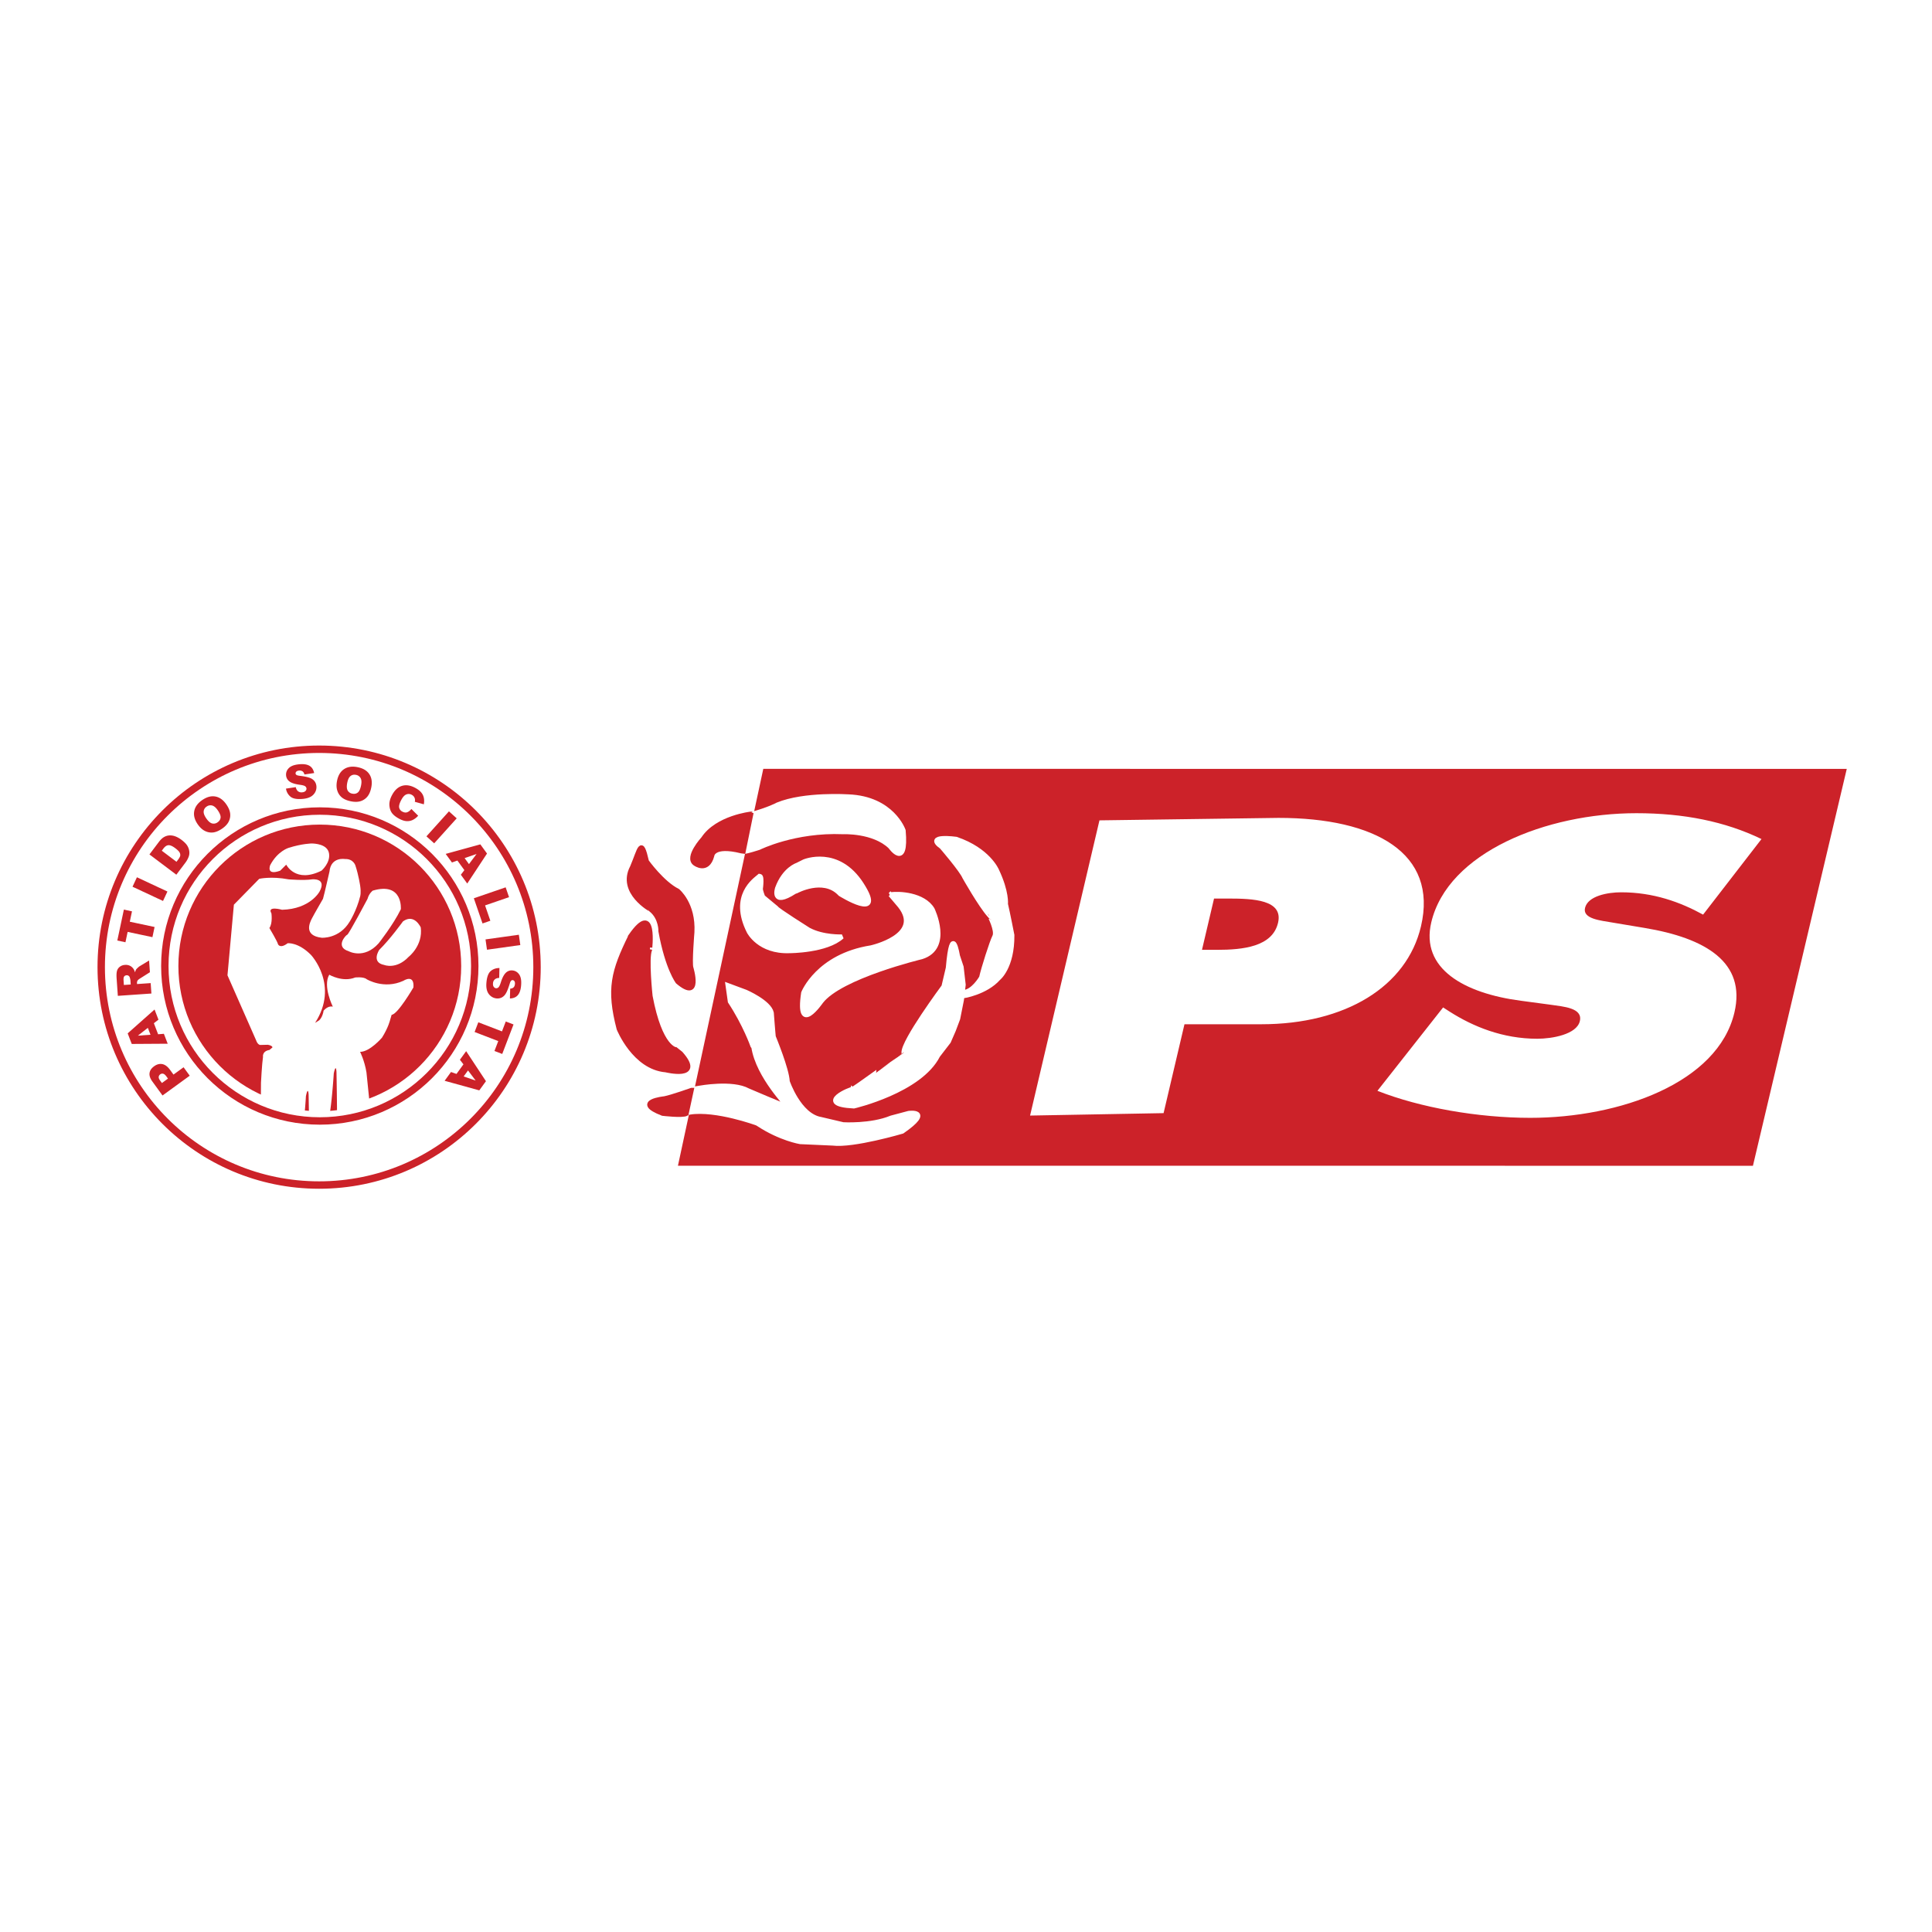 <svg xmlns="http://www.w3.org/2000/svg" width="2500" height="2500" viewBox="0 0 192.756 192.756"><path fill-rule="evenodd" clip-rule="evenodd" fill="#fff" d="M0 0h192.756v192.756H0V0z"/><path fill-rule="evenodd" clip-rule="evenodd" fill="#cc2229" d="M67.638 116.306l8.516-39.598 108.098.004-9.361 39.598-107.253-.004z"/><path d="M102.771 111.3l13.32-.242 2.084-8.868h7.666c8.377 0 14.516-3.751 15.93-9.767 1.717-7.306-4.574-10.822-14.211-10.822l-17.867.246-6.922 29.453zm18.354-21.652h1.424c2.463 0 5.502.117 4.961 2.422-.561 2.384-3.482 2.696-6.109 2.696h-1.479l1.203-5.118zM137.426 108.831c4.258 1.68 10.041 2.695 15.244 2.696 8.924 0 18.721-3.476 20.373-10.509 1.176-5-2.854-7.423-8.967-8.438l-3.266-.547c-1.104-.195-2.928-.352-2.672-1.446.285-1.211 2.285-1.562 3.598-1.562 3.23 0 5.902.977 8.182 2.227l5.826-7.54c-3.639-1.758-7.771-2.579-12.48-2.579-8.979 0-18.822 3.906-20.467 10.899-1.082 4.609 3.266 7.071 8.951 7.814l2.918.391c1.322.195 3.268.312 2.955 1.641s-2.768 1.758-4.246 1.758c-3.449 0-6.395-1.212-8.729-2.696l-.666-.429-6.554 8.32zM8.504 96.377c0-12.925 10.476-23.401 23.401-23.401s23.402 10.478 23.403 23.403-10.476 23.401-23.401 23.401c-12.925-.001-23.403-10.478-23.403-23.403z" fill-rule="evenodd" clip-rule="evenodd" fill="#fff"/><path d="M10.099 96.492c0-12.007 9.732-21.74 21.739-21.74s21.74 9.734 21.741 21.742c0 12.007-9.732 21.739-21.739 21.738-12.007 0-21.74-9.734-21.741-21.74z" fill-rule="evenodd" clip-rule="evenodd" fill="#fff" stroke="#cc2229" stroke-width=".739" stroke-miterlimit="2.613"/><path d="M17.798 96.377c0-7.791 6.316-14.107 14.107-14.107s14.108 6.317 14.108 14.109c0 7.791-6.315 14.107-14.107 14.106-7.791 0-14.108-6.316-14.108-14.108z" fill-rule="evenodd" clip-rule="evenodd" fill="#cc2229"/><path d="M16.445 96.377c-.001-8.539 6.921-15.46 15.46-15.46 8.539 0 15.462 6.923 15.462 15.462s-6.921 15.46-15.46 15.46-15.462-6.923-15.462-15.462z" fill="none" stroke="#cc2229" stroke-width=".739" stroke-miterlimit="2.613"/><path d="M74.068 84.946s-.097.183 1.489-.322l.173-.056s3.529-1.767 8.388-1.564c0 0 3.037-.142 4.714 1.478 0 0 1.649 2.344 1.301-1.62 0 0-1.101-3.21-5.497-3.384 0 0-4.393-.29-7.056.808 0 0-.789.455-2.796 1.01l-.716 3.65z" fill-rule="evenodd" clip-rule="evenodd" fill="#fff" stroke="#fff" stroke-width=".452" stroke-miterlimit="2.613"/><path d="M79.547 86.302s-1.298.405-1.993 2.315c0 0-.635 1.88 1.735.347l.171-.058s2.641-1.439 4.282.203l.086.087s4.574 2.846 2.139-.956c-2.37-3.7-5.726-2.284-5.726-2.284l-.694.346zM88.834 89.254c.808-.145 3.297-.028 4.193 1.475 0 0 1.852 3.819-1.069 4.744 0 0-8.098 1.935-10.037 4.452 0 0-2.43 3.532-1.765-.866 0 0 1.446-3.674 6.74-4.514 0 0 5.264-1.156 2.892-4.164l-.954-1.127zM85.016 108.69c.058-.146-3.903 1.475.173 1.678 0 0 6.604-1.527 8.388-5.062l1.069-1.388.493-1.13.435-1.156.374-1.88.174-1.505-.203-1.764-.374-1.128s-.551-3.471-.956 1.214l-.435 1.852s-4.077 5.497-3.99 6.624c.001.001-5.206 3.79-5.148 3.645z" fill-rule="evenodd" clip-rule="evenodd" fill="#fff" stroke="#fff" stroke-width=".452" stroke-miterlimit="2.613"/><path d="M84.121 112.19s2.778.171 4.801-.666l1.736-.463s2.486-.348-.637 1.822c0 0-4.888 1.445-6.942 1.187l-3.239-.145s-1.965-.318-4.164-1.765l-.145-.087s-4.091-1.504-6.711-1.097l.473-2.347.515-.086s3.263-.605 4.826.261c0 0 3.703 1.591 3.876 1.591s-2.863-2.952-3.327-5.932l-.087-.112s-.753-2.145-2.257-4.428l-.229-1.619 1.791.666s2.345 1.015 2.576 2.083c0 0 .174 2.312.203 2.399.029.087 1.33 3.208 1.388 4.453 0 0 1.145 3.393 3.326 3.762l2.227.523zM75.715 87.461c-.378.328-2.793 1.912-.993 5.486 0 0 1.029 2.052 4.064 1.926 0 0 3.675 0 5.223-1.422 0 0-1.9.09-3.348-.691 0 0-3.171-2.002-3.196-2.153l-1.347-1.119s-.252-.63-.227-.832c.001 0 .202-1.522-.176-1.195zM99.23 93.427c-.287.58-1.119 3.186-1.32 4.104 0 0-.807 1.422-1.8 1.472l-.025.378s2.253-.339 3.524-1.774c0 0 1.396-1.083 1.371-4.305 0 0-.439-2.253-.641-3.096 0 0 .137-1.195-.883-3.348 0 0-.842-2.052-4.064-3.146 0 0-3.171-.439-1.447.781 0 0 1.987 2.304 2.29 3.021 0 0 1.563 2.779 2.481 3.812.001-.001.804 1.522.514 2.101z" fill-rule="evenodd" clip-rule="evenodd" fill="#fff" stroke="#fff" stroke-width=".452" stroke-miterlimit="2.613"/><path d="M63.081 86.515c.772-1.803.875-3.04 1.442-.566 0 0 1.546 2.164 3.091 2.937 0 0 1.597 1.289 1.443 4.122 0 0-.257 3.091-.102 3.555 0 0 1.031 3.4-1.339 1.391 0 0-1.03-1.34-1.701-5.049 0 0 .051-1.288-.927-2.112 0-.002-3.246-1.754-1.907-4.278z" fill-rule="evenodd" clip-rule="evenodd" fill="#cc2229" stroke="#cc2229" stroke-width=".452" stroke-miterlimit="2.613"/><path d="M62.927 93.366c-1.751 3.555-2.214 5.306-1.183 9.272 0 0 1.546 3.864 4.688 4.122 0 0 3.761.928 1.494-1.648l-.515-.412s-1.545-.104-2.525-5.307c0 0-.413-3.812-.053-4.636 0 .001.618-4.997-1.906-1.391zM68.992 108.761s-1.96.696-2.699.84c0 0-3.235.321-.185 1.498 0 0 1.966.239 2.376.015l.508-2.353zM70.163 83.678s-1.699 1.854-.824 2.473c0 0 1.237.928 1.7-.772 0 0 .052-1.185 2.937-.463l.197.026.764-3.744c-.001-.001-3.384.368-4.774 2.48z" fill-rule="evenodd" clip-rule="evenodd" fill="#cc2229" stroke="#cc2229" stroke-width=".452" stroke-miterlimit="2.613"/><path d="M37.837 94.771s-.838 1.245.499 1.504c0 0 1.204.487 2.435-.812 0 0 1.443-1.115 1.207-2.934 0 0-.629-1.418-1.77-.605 0 0-1.269 1.763-2.371 2.847zM34.644 93.258c-.148.037-1.231 1.213.13 1.64 0 0 1.535.858 3-.781 0 0 1.466-1.854 2.218-3.401 0 0 .233-2.755-2.805-1.857 0 0-.369.265-.518.82 0 0-1.877 3.543-2.025 3.579zM31.105 91.66c-.191.382-.843 1.688.993 1.899 0 0 1.75.125 2.785-1.601 0 0 .69-1.079 1.053-2.539 0 0 .105-.34-.001-1.036 0 0-.149-1.042-.476-2.028 0 0-.197-.685-1.036-.648 0 0-1.404-.254-1.552 1.25 0 0-.498 2.206-.646 2.718.001.001-.929 1.603-1.12 1.985zM28.557 86.266s.931 1.893 3.519.6c0 0 .905-.776.751-1.719-.154-.941-1.448-.987-1.726-.993 0 0-.93.005-2.287.43 0 0-1.103.307-1.854 1.725 0 0-.455 1.084.992.561l.605-.604z" fill-rule="evenodd" clip-rule="evenodd" fill="#fff"/><path d="M16.215 109.296L15.2 107.9c-.221-.304-.314-.584-.279-.839.034-.258.185-.482.451-.676.274-.2.548-.272.823-.219.273.052.534.247.78.586l.334.459 1.007-.73.613.843-2.714 1.972zm.544-1.684l-.149-.206c-.118-.162-.228-.255-.331-.28a.339.339 0 0 0-.288.059.374.374 0 0 0-.155.243c-.018.1.03.228.144.385l.174.239.605-.44zM15.351 102.086l.424 1.103.576-.046.381.989-3.587.023-.406-1.056 2.681-2.38.39 1.014-.459.353zm-.6.462l-.994.779 1.259-.088-.265-.691zM15.106 99.124l-3.349.232-.121-1.725c-.022-.32-.013-.566.03-.739s.135-.316.277-.43a.922.922 0 0 1 .53-.193.935.935 0 0 1 .49.086c.14.069.256.171.35.304.06.085.112.202.158.354.033-.126.067-.219.104-.278.025-.039.08-.099.164-.176.085-.08.151-.133.198-.161l.936-.567.084 1.169-.984.623c-.127.08-.209.148-.245.205a.446.446 0 0 0-.06.259l.006.092 1.359-.095.073 1.04zm-2.065-.9l-.031-.437a1.57 1.57 0 0 0-.064-.271.303.303 0 0 0-.316-.212c-.108.008-.189.048-.242.12s-.073.202-.06.392l.031.455.682-.047zM11.705 93.836l.654-3.084.81.173-.219 1.035 2.473.527-.215 1.014-2.473-.526-.219 1.035-.811-.174zM13.222 88.469l.439-.943 3.043 1.421-.439.942-3.043-1.42zM14.911 85.247l.927-1.23c.183-.243.363-.413.541-.512.179-.1.367-.153.563-.157.197-.004.394.033.59.112.197.079.386.188.569.325.286.217.484.417.593.603.109.183.173.373.193.569a1.12 1.12 0 0 1-.068.533 2.428 2.428 0 0 1-.299.549l-.927 1.23-2.682-2.022zm1.232-.371l1.465 1.104.153-.203c.13-.173.204-.31.221-.412a.497.497 0 0 0-.072-.324c-.065-.114-.205-.252-.42-.414-.284-.214-.514-.314-.688-.301-.175.014-.343.127-.504.342l-.155.208zM19.736 82.254c-.314-.449-.435-.886-.359-1.312.075-.426.335-.794.781-1.106.458-.32.896-.444 1.316-.371.419.072.784.329 1.095.772.225.322.355.624.391.906.037.28-.008.55-.132.809-.125.256-.339.491-.644.705-.311.217-.602.347-.875.391a1.423 1.423 0 0 1-.822-.124c-.275-.125-.526-.349-.751-.67zm.852-.591c.195.278.386.442.573.491a.641.641 0 0 0 .549-.113c.183-.127.282-.286.299-.475.017-.188-.083-.437-.298-.745-.182-.259-.366-.411-.555-.457a.65.65 0 0 0-.55.116.628.628 0 0 0-.285.471c-.018.195.071.432.267.712zM28.532 78.68l.978-.147a.753.753 0 0 0 .162.354.547.547 0 0 0 .474.163c.147-.013.258-.057.331-.132a.319.319 0 0 0 .1-.252.313.313 0 0 0-.135-.223c-.082-.062-.264-.111-.546-.148-.462-.062-.797-.17-1.005-.322a.826.826 0 0 1-.349-.621.886.886 0 0 1 .105-.499.992.992 0 0 1 .418-.399c.193-.105.463-.173.812-.204.428-.037.76.014.998.154.239.139.395.379.468.723l-.969.142c-.04-.148-.104-.252-.193-.314a.522.522 0 0 0-.351-.073c-.121.011-.208.045-.265.102a.23.23 0 0 0-.075.192c.005.054.034.1.088.137.052.04.172.071.357.093.46.058.792.129.996.212a.998.998 0 0 1 .458.333c.103.14.162.301.179.483.019.214-.023.417-.126.608a1.125 1.125 0 0 1-.461.456c-.205.111-.469.182-.793.209-.569.049-.973-.026-1.21-.226a1.288 1.288 0 0 1-.446-.801zM33.625 77.911c.104-.538.335-.927.693-1.168.357-.241.804-.31 1.339-.206.549.106.943.336 1.183.69.239.352.308.792.205 1.323-.075.385-.201.688-.379.911a1.411 1.411 0 0 1-.673.466c-.271.088-.59.097-.955.026-.372-.073-.668-.192-.89-.358a1.413 1.413 0 0 1-.482-.677c-.103-.287-.116-.622-.041-1.007zm1.017.203c-.065.333-.05.584.045.753a.644.644 0 0 0 .464.316c.219.043.402.004.549-.115.147-.118.257-.362.329-.731.06-.31.041-.549-.058-.715a.648.648 0 0 0-.466-.315c-.206-.04-.385.001-.537.122s-.261.349-.326.685zM41.045 80.714l.674.67a1.669 1.669 0 0 1-.554.428 1.251 1.251 0 0 1-.614.111c-.212-.014-.451-.092-.717-.233-.322-.171-.561-.358-.717-.56-.153-.203-.242-.461-.265-.776-.023-.314.063-.656.259-1.024.261-.49.591-.798.991-.922.402-.125.841-.061 1.319.194.373.199.627.43.76.695.134.265.17.581.107.949l-.904-.251a.595.595 0 0 0-.305-.696.61.61 0 0 0-.61-.003c-.149.08-.295.252-.436.518-.174.329-.245.582-.21.757a.583.583 0 0 0 .324.405c.176.093.333.114.475.063.142-.051.283-.159.423-.325zM44.792 80.949l.773.696-2.246 2.494-.773-.697 2.246-2.493zM46.33 86.814l-.695-.957-.544.194-.624-.858 3.457-.951.666.916-1.973 2.993-.638-.878.351-.459zm.459-.602l.758-1.009-1.193.411.435.598zM50.449 88.529l.338.981-2.392.823.527 1.531-.781.269-.866-2.512 3.174-1.092zM51.766 93.259l.145 1.03-3.325.465-.145-1.029 3.325-.466zM49.83 96.58l-.024.988a.736.736 0 0 0-.376.099.546.546 0 0 0-.243.438c-.013.148.011.265.073.35.063.087.14.134.231.143a.312.312 0 0 0 .243-.094c.075-.07.155-.241.24-.513.141-.444.305-.756.49-.934a.816.816 0 0 1 .671-.235c.172.016.33.079.473.191a.981.981 0 0 1 .321.481c.071.208.091.486.061.835-.037.427-.146.745-.325.955-.178.211-.442.322-.792.335l.028-.979c.153-.013.267-.058.343-.135s.12-.188.132-.334c.011-.12-.007-.213-.054-.277a.233.233 0 0 0-.177-.108c-.054-.005-.104.017-.15.063-.049.044-.1.156-.153.335-.137.443-.264.758-.381.943a1.007 1.007 0 0 1-.407.395.952.952 0 0 1-.506.092 1.083 1.083 0 0 1-.578-.231 1.123 1.123 0 0 1-.37-.533c-.074-.221-.098-.494-.069-.817.049-.569.193-.952.431-1.152.239-.202.528-.302.868-.301zM51.235 102.21l-1.128 2.944-.774-.298.378-.987-2.36-.907.371-.969 2.361.908.378-.988.774.297zM45.544 107.146l.694-.956-.354-.457.623-.858 1.976 2.995-.665.916-3.458-.955.637-.877.547.192zm.716.25l1.195.41-.76-1.008-.435.598z" fill-rule="evenodd" clip-rule="evenodd" fill="#cc2229"/><path d="M23.334 90.26l2.528-2.579s1.172-.278 2.935.052c0 0 1.509.128 2.327.001 0 0 1.509-.175.759 1.215 0 0-.917 1.746-3.743 1.819 0 0-1.526-.43-1.062.354 0 0 .145.987-.201 1.467 0 0 .802 1.341.861 1.619 0 0 .194.481.961-.101 0 0 1.051-.125 2.328 1.165 0 0 2.843 3.011.409 6.78l.404-.253s.346-.277.455-1.012l-.008.05s.404-.529.918-.403c0 0-1.021-2.049-.356-3.188 0 0 1.324.784 2.588.278 0 0 .844-.099 1.156.179 0 0 1.712 1.039 3.643.154 0 0 1.121-.734 1.012.658 0 0-1.575 2.707-2.174 2.73l-.151.506s-.16.734-.809 1.771c0 0-1.207 1.422-2.188 1.422 0 0 .444.876.635 2.043l.288 2.811s-4.089 2.455-10.822-.068l.011-1.706s.094-1.857.201-2.577c0 0-.108-.569.644-.693l.297-.249s.033-.177-.451-.267l-.794.018s-.24-.038-.388-.476l-2.852-6.473c0 .001.581-6.477.639-7.047z" fill-rule="evenodd" clip-rule="evenodd" fill="#fff"/><path d="M30.818 110.827c-.007-.497-.017-1.04-.028-1.611 0 0-.042-.922-.268.144 0 0-.035.628-.105 1.432.135.013.269.025.401.035zM33.624 110.76a302.3 302.3 0 0 0-.054-3.814s-.041-.921-.268.144c0 0-.149 2.311-.359 3.741.237-.019.464-.043.681-.071z" fill-rule="evenodd" clip-rule="evenodd" fill="#cc2229"/></svg>